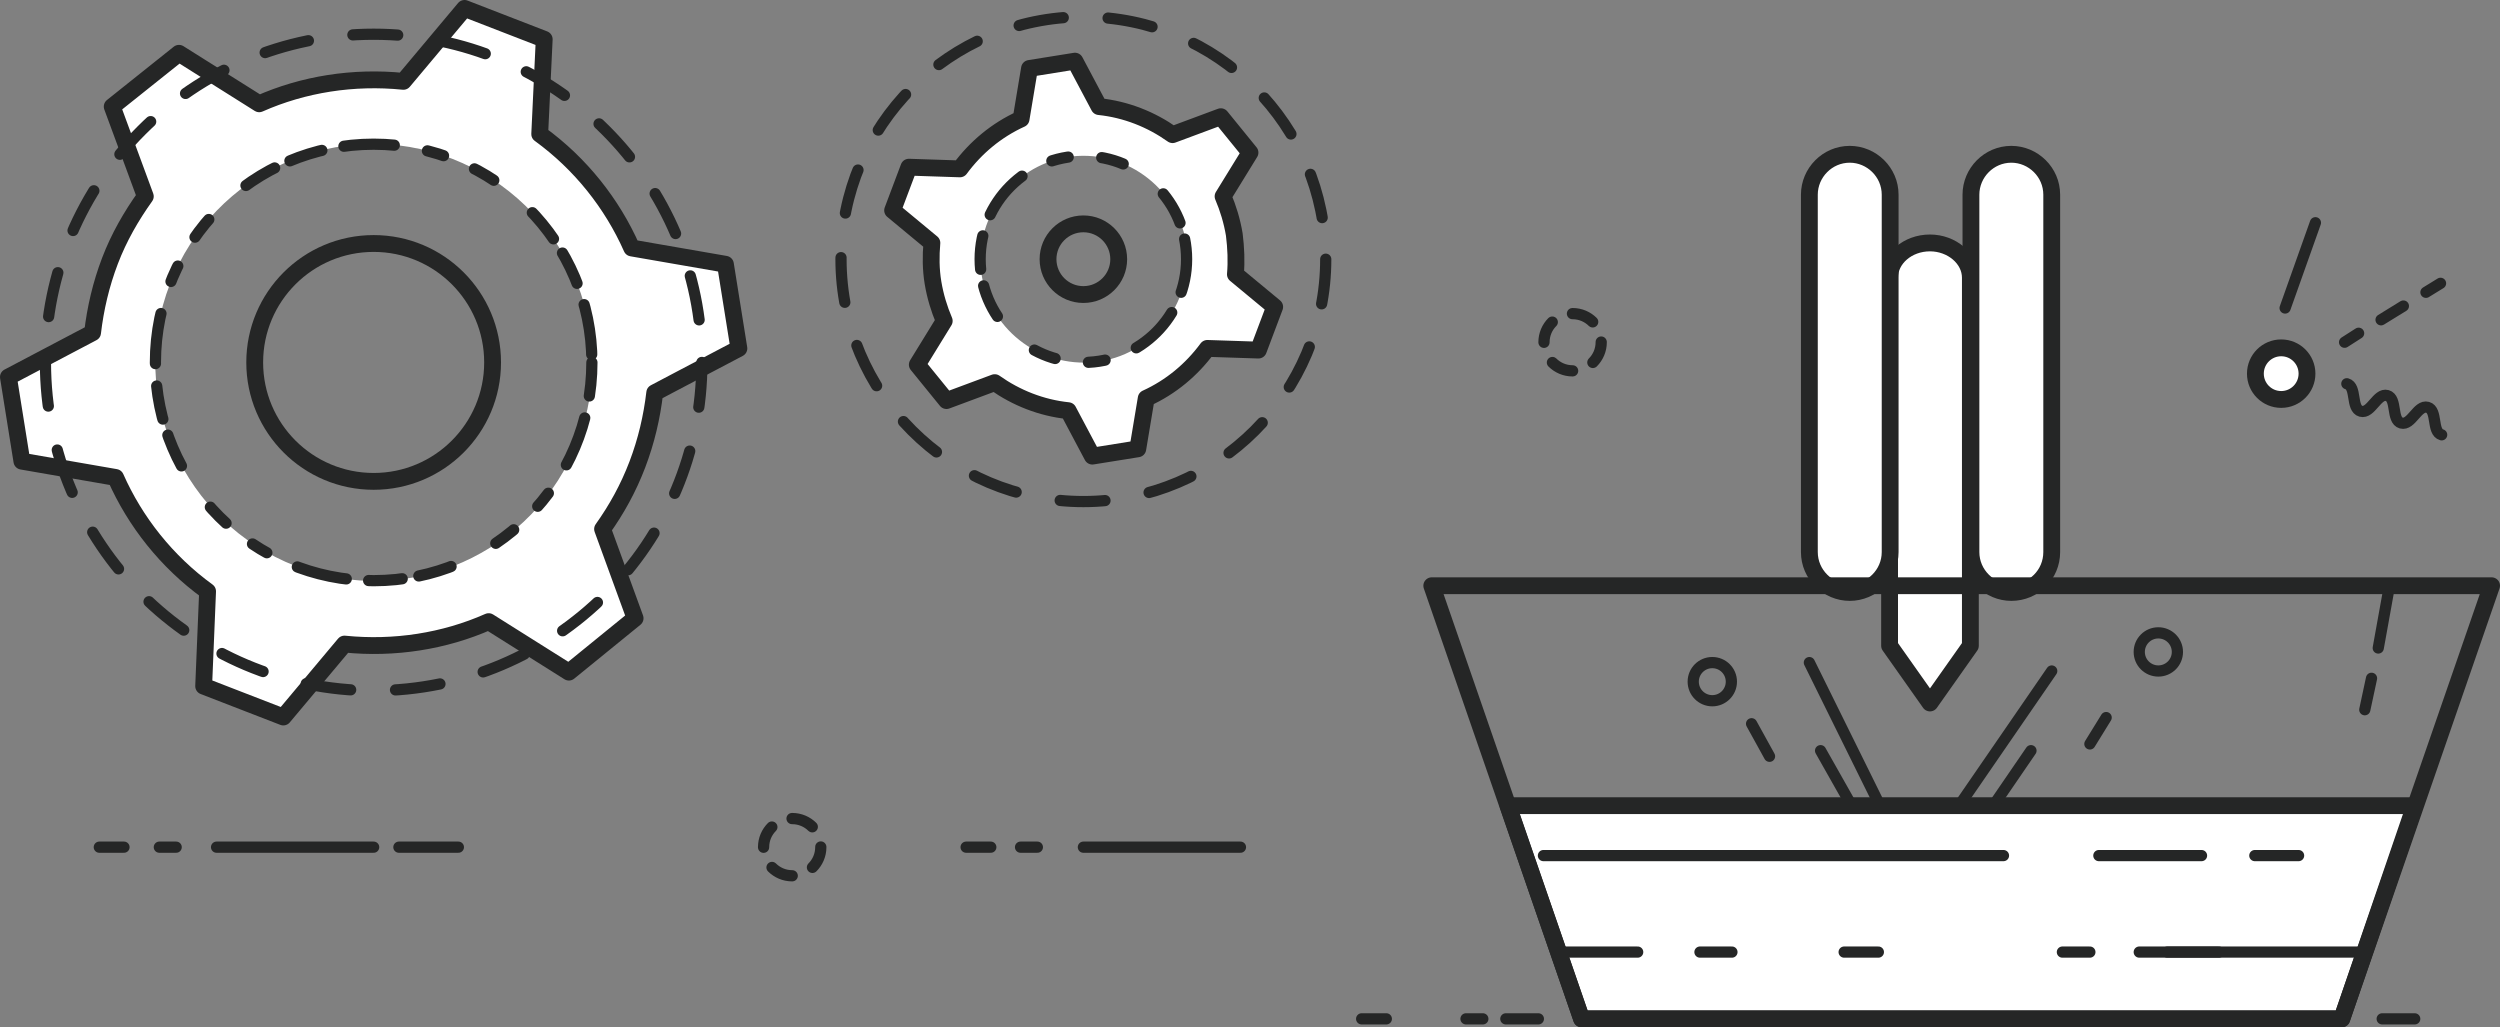 <?xml version="1.0" encoding="utf-8"?>
<!-- Generator: Adobe Illustrator 18.1.1, SVG Export Plug-In . SVG Version: 6.00 Build 0)  -->
<svg version="1.1" id="Слой_2" xmlns="http://www.w3.org/2000/svg" xmlns:xlink="http://www.w3.org/1999/xlink" x="0px" y="0px"
	 viewBox="0 0 445.6 183.1" enable-background="new 0 0 445.6 183.1" xml:space="preserve">
<rect x="0" y="0" width="445.6" height="183.1" fill="#808080" stroke="none"/>
<path fill="#FFFFFF" d="M220.2,48.9c0.2-2.3,0.2-4.7-0.2-7.1c-0.4-2.4-1.1-4.7-2-6.8l4.8-7.8l-5.2-6.4l-8.6,3.2
	c-3.8-2.7-8.3-4.5-13.1-5l-4.3-8.1l-8.1,1.3l-1.5,9c-4.4,2-8.1,5.1-10.9,8.9l-9.1-0.3l-2.9,7.7l7,5.8c-0.2,2.3-0.2,4.7,0.2,7.1
	c0.4,2.4,1.1,4.7,2,6.8l-4.8,7.8l5.2,6.4l8.6-3.2c3.8,2.7,8.3,4.5,13.1,5l4.3,8.1l8.1-1.3l1.5-9c4.4-2,8.1-5.1,10.9-8.9l9.1,0.3
	l2.9-7.7L220.2,48.9z M196.1,64.4c-10,1.6-19.5-5.2-21.1-15.2c-1.6-10,5.2-19.5,15.2-21.2c10-1.6,19.5,5.2,21.2,15.2
	C212.9,53.3,206.1,62.8,196.1,64.4z"/>
<path fill="#FFFFFF" d="M129.4,47.1l-16.7-2.9c-3.5-7.9-9.1-15-16.4-20.3L97,7L82.8,1.5l-10.9,13c-8.9-0.9-17.8,0.5-25.7,4l-14.3-9
	L20,19L25.9,35c-2.5,3.5-4.7,7.3-6.3,11.5C18,50.7,17,55,16.5,59.3l-15,7.9l2.4,15l16.7,2.9c3.5,7.9,9.1,15,16.4,20.3l-0.7,16.9
	l14.2,5.5l10.9-13c8.9,0.9,17.8-0.5,25.7-4l14.3,9l11.8-9.6l-5.8-15.9c2.5-3.5,4.7-7.3,6.3-11.5c1.6-4.2,2.6-8.5,3.1-12.8l15-7.9
	L129.4,47.1z M103,78.6c-7.7,20.1-30.3,30.1-50.3,22.3S22.5,70.7,30.3,50.6s30.3-30.1,50.3-22.3S110.7,58.6,103,78.6z"/>
<path fill="#FFFFFF" stroke="#252626" stroke-width="3" stroke-linecap="round" stroke-linejoin="round" stroke-miterlimit="10" d="
	M358.5,105.6L358.5,105.6c-3.9,0-7.2-3.2-7.2-7.2V34.7c0-3.9,3.2-7.2,7.2-7.2l0,0c3.9,0,7.2,3.2,7.2,7.2v63.7
	C365.7,102.4,362.5,105.6,358.5,105.6z"/>
<path fill="#FFFFFF" stroke="#252626" stroke-width="3" stroke-linecap="round" stroke-linejoin="round" stroke-miterlimit="10" d="
	M344,125.3c0,0-7.2-10.2-7.2-10.2V49.5c0-3.4,3.2-6.2,7.2-6.2l0,0c3.9,0,7.2,2.8,7.2,6.2v65.6L344,125.3z"/>
<path fill="#FFFFFF" stroke="#252626" stroke-width="3" stroke-linecap="round" stroke-linejoin="round" stroke-miterlimit="10" d="
	M329.7,105.6L329.7,105.6c-3.9,0-7.2-3.2-7.2-7.2V34.7c0-3.9,3.2-7.2,7.2-7.2l0,0c3.9,0,7.2,3.2,7.2,7.2v63.7
	C336.9,102.4,333.6,105.6,329.7,105.6z"/>
<circle fill="none" stroke="#252626" stroke-width="2" stroke-linecap="round" stroke-linejoin="round" stroke-miterlimit="10" stroke-dasharray="8" cx="66.6" cy="64.6" r="58.5"/>
<circle fill="none" stroke="#252626" stroke-width="2" stroke-linecap="round" stroke-linejoin="round" stroke-miterlimit="10" stroke-dasharray="8" cx="193.1" cy="46.2" r="43.2"/>
<polygon fill="#FFFFFF" points="268.8,143.6 281.9,181.6 417.4,181.6 430.4,143.6 "/>
<line fill="none" stroke="#252626" stroke-width="2" stroke-linecap="round" stroke-linejoin="round" stroke-miterlimit="10" x1="247.1" y1="181.6" x2="242.7" y2="181.6"/>
<line fill="none" stroke="#252626" stroke-width="2" stroke-linecap="round" stroke-linejoin="round" stroke-miterlimit="10" x1="264.3" y1="181.6" x2="261.3" y2="181.6"/>
<line fill="none" stroke="#252626" stroke-width="2" stroke-linecap="round" stroke-linejoin="round" stroke-miterlimit="10" x1="274.2" y1="181.6" x2="268.4" y2="181.6"/>
<line fill="none" stroke="#252626" stroke-width="2" stroke-linecap="round" stroke-linejoin="round" stroke-miterlimit="10" x1="176.6" y1="151" x2="172.2" y2="151"/>
<line fill="none" stroke="#252626" stroke-width="2" stroke-linecap="round" stroke-linejoin="round" stroke-miterlimit="10" x1="184.9" y1="151" x2="181.9" y2="151"/>
<line fill="none" stroke="#252626" stroke-width="2" stroke-linecap="round" stroke-linejoin="round" stroke-miterlimit="10" x1="221.1" y1="151" x2="193.1" y2="151"/>
<line fill="none" stroke="#252626" stroke-width="2" stroke-linecap="round" stroke-linejoin="round" stroke-miterlimit="10" x1="22.1" y1="151" x2="17.7" y2="151"/>
<line fill="none" stroke="#252626" stroke-width="2" stroke-linecap="round" stroke-linejoin="round" stroke-miterlimit="10" x1="31.4" y1="151" x2="28.4" y2="151"/>
<line fill="none" stroke="#252626" stroke-width="2" stroke-linecap="round" stroke-linejoin="round" stroke-miterlimit="10" x1="66.6" y1="151" x2="38.6" y2="151"/>
<line fill="none" stroke="#252626" stroke-width="2" stroke-linecap="round" stroke-linejoin="round" stroke-miterlimit="10" x1="81.7" y1="151" x2="71.1" y2="151"/>
<line fill="none" stroke="#252626" stroke-width="2" stroke-linecap="round" stroke-linejoin="round" stroke-miterlimit="10" x1="424.6" y1="181.6" x2="430.4" y2="181.6"/>
<line fill="none" stroke="#252626" stroke-width="2" stroke-linecap="round" stroke-miterlimit="10" x1="275.1" y1="152.5" x2="357.1" y2="152.5"/>
<line fill="none" stroke="#252626" stroke-width="2" stroke-linecap="round" stroke-miterlimit="10" x1="374.1" y1="152.5" x2="392.4" y2="152.5"/>
<line fill="none" stroke="#252626" stroke-width="2" stroke-linecap="round" stroke-miterlimit="10" x1="401.9" y1="152.5" x2="409.7" y2="152.5"/>
<line fill="none" stroke="#252626" stroke-width="2" stroke-linecap="round" stroke-miterlimit="10" x1="421.5" y1="169.7" x2="381.3" y2="169.7"/>
<line fill="none" stroke="#252626" stroke-width="2" stroke-linecap="round" stroke-miterlimit="10" x1="395.5" y1="169.7" x2="386.3" y2="169.7"/>
<line fill="none" stroke="#252626" stroke-width="2" stroke-linecap="round" stroke-miterlimit="10" x1="372.5" y1="169.7" x2="367.6" y2="169.7"/>
<line fill="none" stroke="#252626" stroke-width="2" stroke-linecap="round" stroke-miterlimit="10" x1="334.8" y1="169.7" x2="328.7" y2="169.7"/>
<line fill="none" stroke="#252626" stroke-width="2" stroke-linecap="round" stroke-miterlimit="10" x1="277.7" y1="169.7" x2="291.9" y2="169.7"/>
<line fill="none" stroke="#252626" stroke-width="2" stroke-linecap="round" stroke-miterlimit="10" x1="303" y1="169.7" x2="308.7" y2="169.7"/>
<polygon fill="none" stroke="#252626" stroke-width="3" stroke-linecap="round" stroke-linejoin="round" stroke-miterlimit="10" points="
	268.8,143.6 281.9,181.6 417.4,181.6 430.4,143.6 "/>
<polygon fill="none" stroke="#252626" stroke-width="3" stroke-linecap="round" stroke-linejoin="round" stroke-miterlimit="10" points="
	255.2,104.4 281.9,181.6 417.4,181.6 444.1,104.4 "/>
<line fill="none" stroke="#252626" stroke-width="2" stroke-linecap="round" stroke-miterlimit="10" x1="425.9" y1="104.4" x2="423.9" y2="115.5"/>
<line fill="none" stroke="#252626" stroke-width="2" stroke-linecap="round" stroke-miterlimit="10" x1="422.7" y1="120.9" x2="421.5" y2="126.5"/>
<path fill="none" stroke="#252626" stroke-width="3" stroke-linecap="round" stroke-linejoin="round" stroke-miterlimit="10" d="
	M113.6,82.8c1.6-4.2,2.6-8.5,3.1-12.8l15-7.9l-2.4-15l-16.7-2.9c-3.5-7.9-9.1-15-16.4-20.3L97,7L82.8,1.5l-10.9,13
	c-8.9-0.9-17.8,0.5-25.7,4l-14.3-9L20,19L25.9,35c-2.5,3.5-4.7,7.3-6.3,11.5C18,50.7,17,55,16.5,59.3l-15,7.9l2.4,15l16.7,2.9
	c3.5,7.9,9.1,15,16.4,20.3l-0.7,16.9l14.2,5.5l10.9-13c8.9,0.9,17.8-0.5,25.7-4l14.3,9l11.8-9.6l-5.8-15.9
	C109.9,90.8,112,87,113.6,82.8z"/>
<circle fill="none" stroke="#252626" stroke-width="2" stroke-linecap="round" stroke-miterlimit="10" stroke-dasharray="6,4,9,6,3" cx="66.6" cy="64.6" r="38.9"/>
<circle fill="none" stroke="#252626" stroke-width="3" stroke-linecap="round" stroke-linejoin="round" stroke-miterlimit="10" cx="66.6" cy="64.6" r="21.2"/>
<path fill="none" stroke="#252626" stroke-width="3" stroke-linecap="round" stroke-linejoin="round" stroke-miterlimit="10" d="
	M220,41.8c-0.4-2.4-1.1-4.7-2-6.8l4.8-7.8l-5.2-6.4l-8.6,3.2c-3.8-2.7-8.3-4.5-13.1-5l-4.3-8.1l-8.1,1.3l-1.5,9
	c-4.4,2-8.1,5.1-10.9,8.9l-9.1-0.3l-2.9,7.7l7,5.8c-0.2,2.3-0.2,4.7,0.2,7.1c0.4,2.4,1.1,4.7,2,6.8l-4.8,7.8l5.2,6.4l8.6-3.2
	c3.8,2.7,8.3,4.5,13.1,5l4.3,8.1l8.1-1.3l1.5-9c4.4-2,8.1-5.1,10.9-8.9l9.1,0.3l2.9-7.7l-7-5.8C220.4,46.6,220.3,44.2,220,41.8z"/>
<circle fill="none" stroke="#252626" stroke-width="2" stroke-linecap="round" stroke-miterlimit="10" stroke-dasharray="6,4,9,6,3" cx="193.1" cy="46.2" r="18.4"/>
<circle fill="none" stroke="#252626" stroke-width="3" stroke-linecap="round" stroke-linejoin="round" stroke-miterlimit="10" cx="193.1" cy="46.2" r="6.3"/>
<circle fill="none" stroke="#252626" stroke-width="2" stroke-linecap="round" stroke-linejoin="round" stroke-miterlimit="10" stroke-dasharray="4" cx="280.3" cy="61" r="5.1"/>
<circle fill="none" stroke="#252626" stroke-width="2" stroke-linecap="round" stroke-linejoin="round" stroke-miterlimit="10" stroke-dasharray="4" cx="141.2" cy="151" r="5.1"/>
<circle fill="#FFFFFF" stroke="#252626" stroke-width="2" stroke-linecap="round" stroke-linejoin="round" stroke-miterlimit="10" cx="406.6" cy="66.6" r="4.6"/>
<circle fill="none" stroke="#252626" stroke-width="3" stroke-linecap="round" stroke-linejoin="round" stroke-miterlimit="10" cx="406.6" cy="66.6" r="4.6"/>
<g>
	<path fill="none" stroke="#252626" stroke-width="2" stroke-linecap="round" stroke-linejoin="round" stroke-miterlimit="10" d="
		M418.3,68.4c1.8,0.5,0.7,4.4,2.5,4.9c1.8,0.5,2.9-3.3,4.7-2.8c1.8,0.5,0.7,4.4,2.5,4.9c1.8,0.5,2.9-3.3,4.7-2.8s0.7,4.4,2.5,4.9"/>
</g>
<line fill="none" stroke="#252626" stroke-width="2" stroke-linecap="round" stroke-linejoin="round" stroke-miterlimit="10" x1="407.3" y1="54.9" x2="412.7" y2="39.7"/>
<g>
	<g>
		
			<line fill="none" stroke="#252626" stroke-width="2" stroke-linecap="round" stroke-linejoin="round" x1="417.9" y1="61" x2="420.4" y2="59.4"/>
		
			<line fill="none" stroke="#252626" stroke-width="2" stroke-linecap="round" stroke-linejoin="round" stroke-dasharray="4.675,4.675" x1="424.4" y1="57" x2="430.4" y2="53.3"/>
		
			<line fill="none" stroke="#252626" stroke-width="2" stroke-linecap="round" stroke-linejoin="round" x1="432.4" y1="52.1" x2="435" y2="50.5"/>
	</g>
</g>
<circle fill="none" stroke="#252626" stroke-width="2" stroke-linecap="round" stroke-miterlimit="10" cx="305.2" cy="121.5" r="3.4"/>
<circle fill="none" stroke="#252626" stroke-width="2" stroke-linecap="round" stroke-miterlimit="10" cx="384.7" cy="116.2" r="3.4"/>
<line fill="none" stroke="#252626" stroke-width="2" stroke-linecap="round" stroke-miterlimit="10" x1="349.6" y1="143" x2="365.7" y2="119.6"/>
<line fill="none" stroke="#252626" stroke-width="2" stroke-linecap="round" stroke-miterlimit="10" x1="355.7" y1="143" x2="362" y2="133.8"/>
<line fill="none" stroke="#252626" stroke-width="2" stroke-linecap="round" stroke-miterlimit="10" x1="334.8" y1="143" x2="322.5" y2="118.1"/>
<line fill="none" stroke="#252626" stroke-width="2" stroke-linecap="round" stroke-miterlimit="10" x1="329.7" y1="143" x2="324.5" y2="133.8"/>
<line fill="none" stroke="#252626" stroke-width="2" stroke-linecap="round" stroke-miterlimit="10" x1="315.4" y1="134.8" x2="312.2" y2="129"/>
<line fill="none" stroke="#252626" stroke-width="2" stroke-linecap="round" stroke-miterlimit="10" x1="372.5" y1="132.6" x2="375.4" y2="127.9"/>
</svg>
